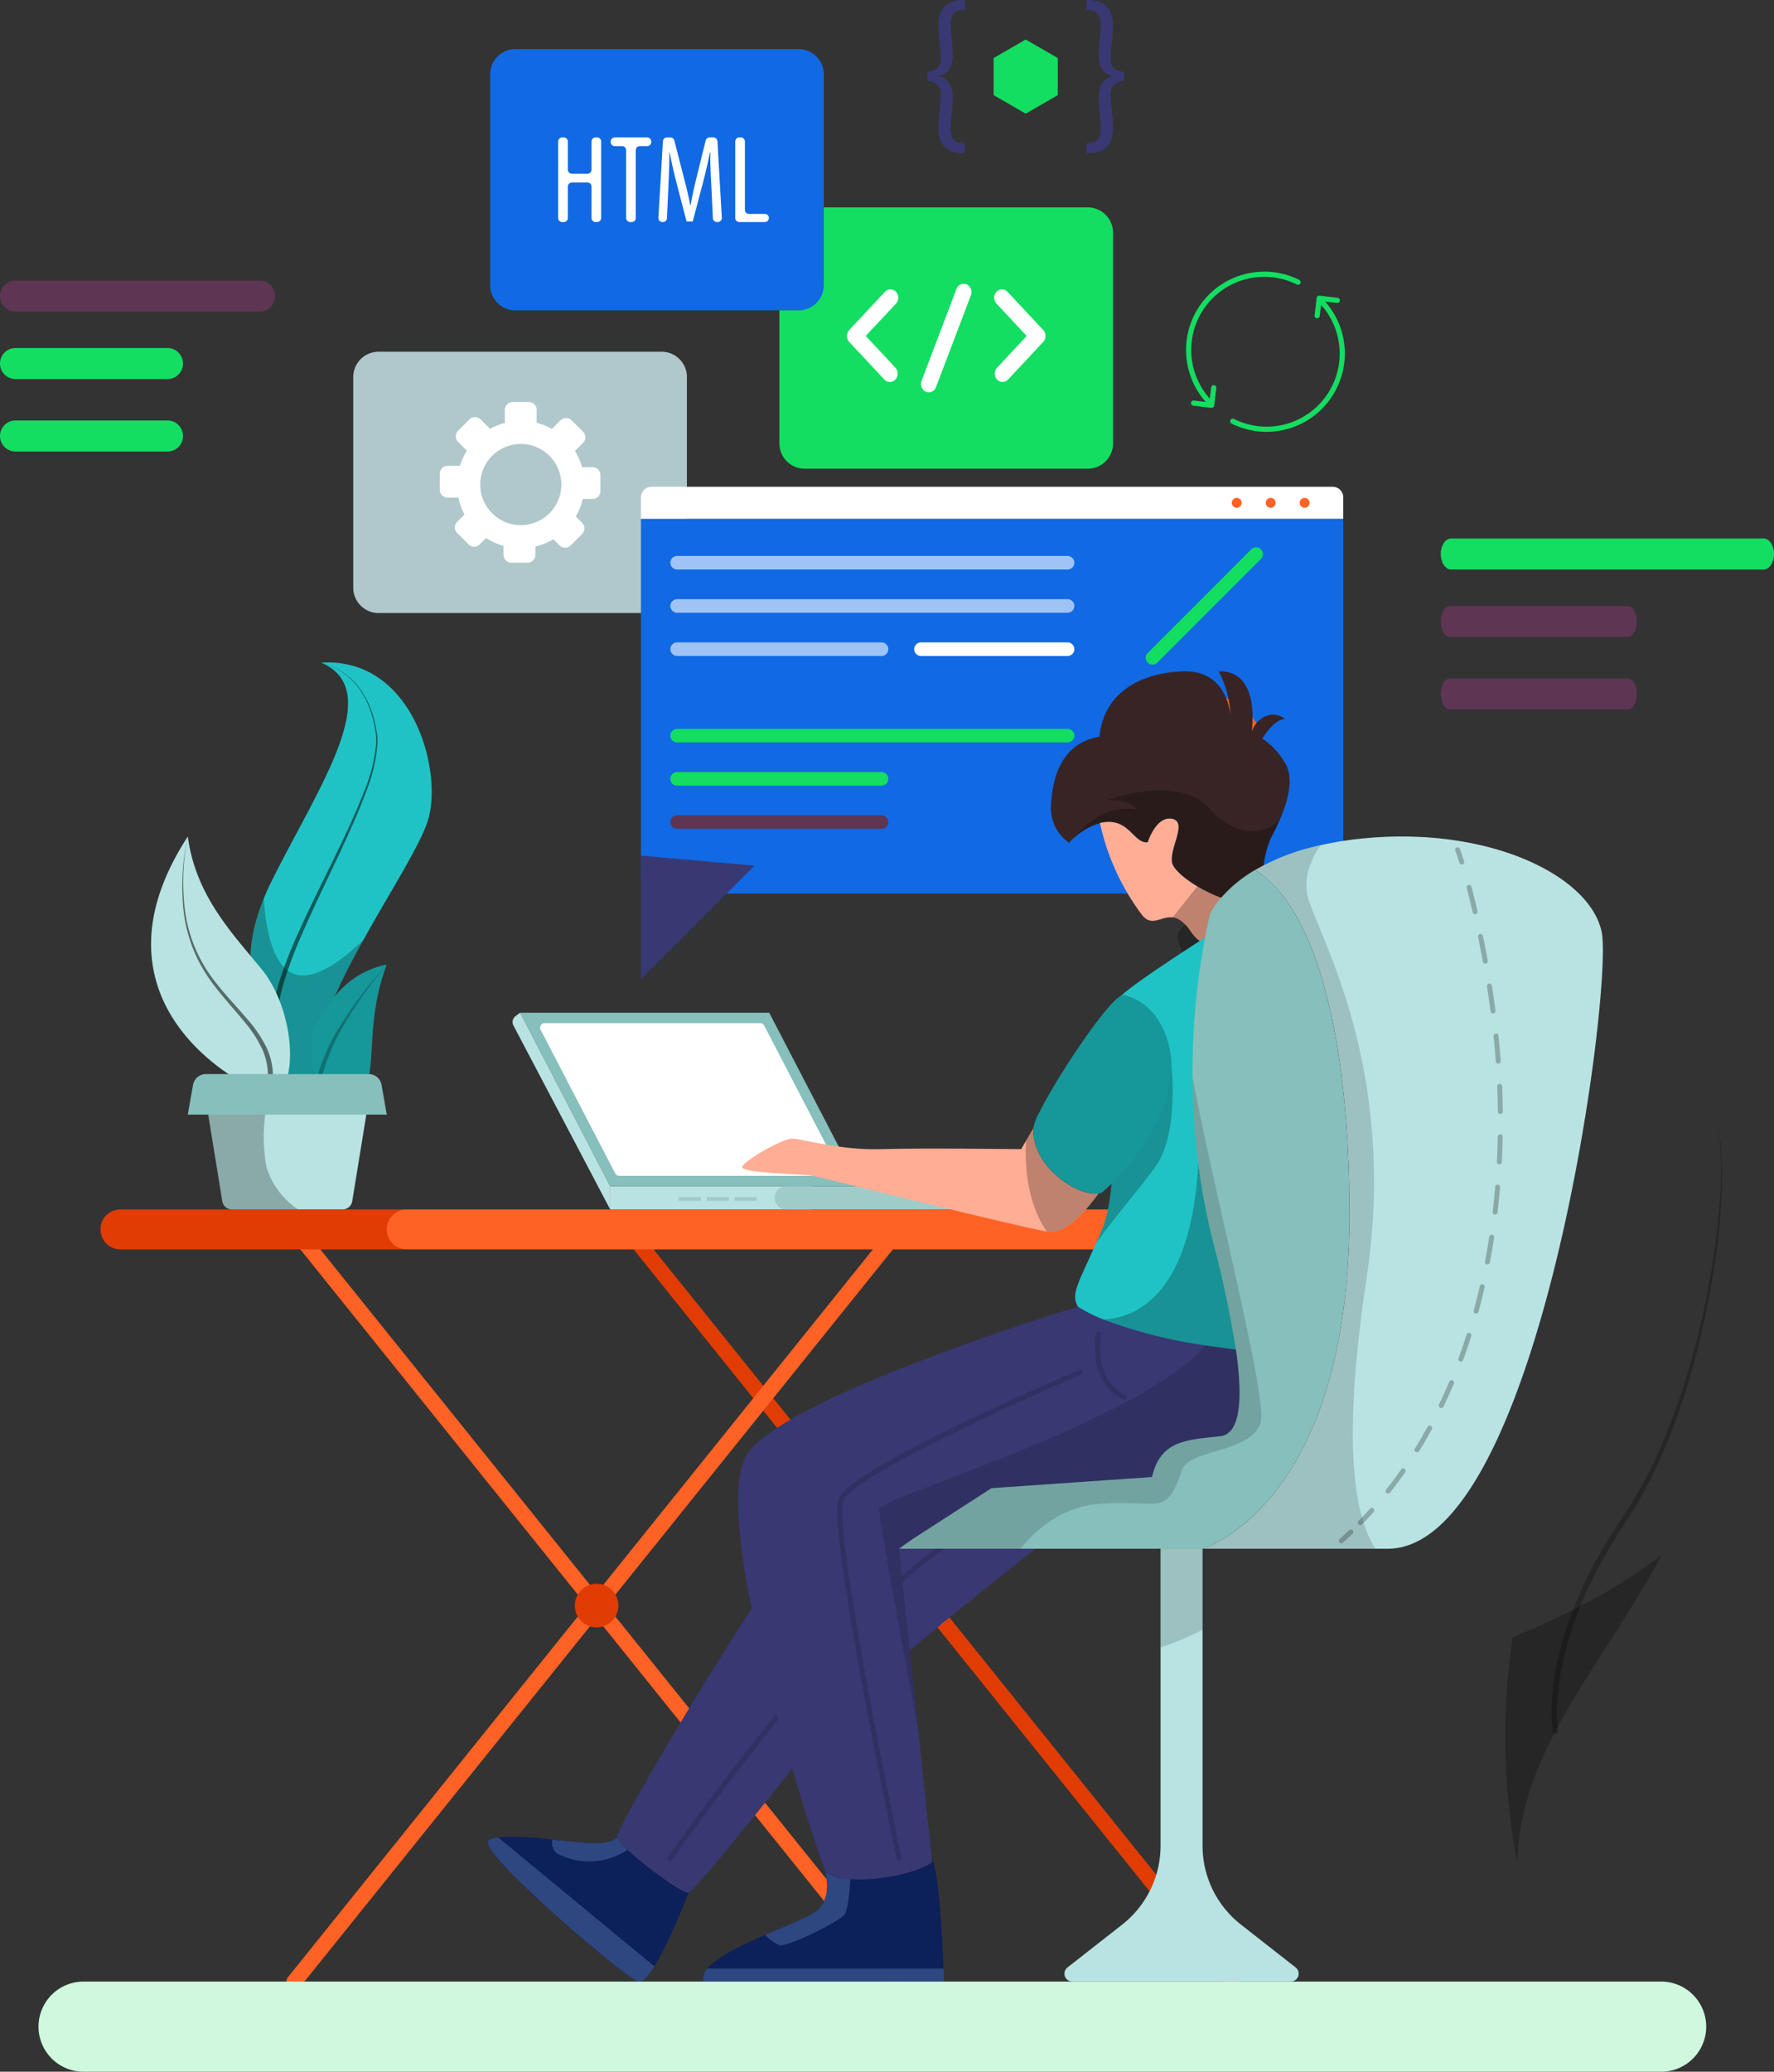 <svg xmlns="http://www.w3.org/2000/svg" xmlns:xlink="http://www.w3.org/1999/xlink" width="292.414" height="341.26" viewBox="0 0 292.414 341.26">
  <rect x="0" y="0" width="292.414" height="341.26" fill="#333333" stroke="none"/>
  <defs>
    <clipPath id="clip-path">
      <rect id="Rectángulo_405812" data-name="Rectángulo 405812" width="48.656" height="53.782" fill="none"/>
    </clipPath>
    <clipPath id="clip-path-2">
      <rect id="Rectángulo_405813" data-name="Rectángulo 405813" width="14.605" height="10.484" fill="none"/>
    </clipPath>
    <clipPath id="clip-path-3">
      <rect id="Rectángulo_405814" data-name="Rectángulo 405814" width="5.257" height="11.232" fill="none"/>
    </clipPath>
    <clipPath id="clip-path-4">
      <rect id="Rectángulo_405815" data-name="Rectángulo 405815" width="40.539" height="80.94" fill="none"/>
    </clipPath>
    <clipPath id="clip-path-5">
      <rect id="Rectángulo_405816" data-name="Rectángulo 405816" width="65.706" height="63.549" fill="none"/>
    </clipPath>
    <clipPath id="clip-path-6">
      <rect id="Rectángulo_405817" data-name="Rectángulo 405817" width="12.657" height="31.942" fill="none"/>
    </clipPath>
    <clipPath id="clip-path-7">
      <rect id="Rectángulo_405818" data-name="Rectángulo 405818" width="21.857" height="30.7" fill="none"/>
    </clipPath>
    <clipPath id="clip-path-8">
      <rect id="Rectángulo_405819" data-name="Rectángulo 405819" width="7.995" height="6.37" fill="none"/>
    </clipPath>
    <clipPath id="clip-path-9">
      <rect id="Rectángulo_405820" data-name="Rectángulo 405820" width="12.004" height="17.142" fill="none"/>
    </clipPath>
    <clipPath id="clip-path-10">
      <rect id="Rectángulo_405821" data-name="Rectángulo 405821" width="33.671" height="17.691" fill="none"/>
    </clipPath>
    <clipPath id="clip-path-11">
      <rect id="Rectángulo_405822" data-name="Rectángulo 405822" width="27.077" height="114.693" fill="none"/>
    </clipPath>
    <clipPath id="clip-path-12">
      <rect id="Rectángulo_405823" data-name="Rectángulo 405823" width="6.917" height="16.266" fill="none"/>
    </clipPath>
    <clipPath id="clip-path-13">
      <rect id="Rectángulo_405824" data-name="Rectángulo 405824" width="59.719" height="77.623" fill="none"/>
    </clipPath>
    <clipPath id="clip-path-14">
      <rect id="Rectángulo_405825" data-name="Rectángulo 405825" width="28.5" height="115.891" fill="none"/>
    </clipPath>
    <clipPath id="clip-path-15">
      <rect id="Rectángulo_405826" data-name="Rectángulo 405826" width="20.564" height="11.404" fill="none"/>
    </clipPath>
    <clipPath id="clip-path-16">
      <rect id="Rectángulo_405827" data-name="Rectángulo 405827" width="17.297" height="61.473" fill="none"/>
    </clipPath>
    <clipPath id="clip-path-17">
      <rect id="Rectángulo_405828" data-name="Rectángulo 405828" width="14.942" height="40.75" fill="none"/>
    </clipPath>
    <clipPath id="clip-path-18">
      <rect id="Rectángulo_405829" data-name="Rectángulo 405829" width="12.026" height="21.194" fill="none"/>
    </clipPath>
    <clipPath id="clip-path-19">
      <rect id="Rectángulo_405830" data-name="Rectángulo 405830" width="18.603" height="28.945" fill="none"/>
    </clipPath>
    <clipPath id="clip-path-20">
      <rect id="Rectángulo_405831" data-name="Rectángulo 405831" width="14.802" height="15.615" fill="none"/>
    </clipPath>
    <clipPath id="clip-path-21">
      <rect id="Rectángulo_405832" data-name="Rectángulo 405832" width="28.103" height="102.006" fill="none"/>
    </clipPath>
    <clipPath id="clip-path-22">
      <rect id="Rectángulo_405833" data-name="Rectángulo 405833" width="25.865" height="50.819" fill="none"/>
    </clipPath>
  </defs>
  <g id="Grupo_1102807" data-name="Grupo 1102807" transform="translate(-32.91 -36.652)">
    <g id="Grupo_1102808" data-name="Grupo 1102808" transform="translate(0.231 36.652)">
      <g id="Grupo_1102805" data-name="Grupo 1102805">
        <g id="Grupo_1102809" data-name="Grupo 1102809">
          <path id="Trazado_881598" data-name="Trazado 881598" d="M230.15,361.944a1.282,1.282,0,0,1-1-.479L129.464,237.523a1.284,1.284,0,0,1,2-1.61L231.15,359.855a1.284,1.284,0,0,1-1,2.089" transform="translate(5.656 -34.211)" fill="#e03c03"/>
          <path id="Trazado_881599" data-name="Trazado 881599" d="M77.936,361.944a1.284,1.284,0,0,1-1-2.089L176.62,235.913a1.284,1.284,0,0,1,2,1.61L78.938,361.465a1.285,1.285,0,0,1-1,.479" transform="translate(3.241 -34.211)" fill="#ff6224"/>
          <path id="Trazado_881600" data-name="Trazado 881600" d="M177.622,361.944a1.285,1.285,0,0,1-1-.479L76.936,237.523a1.284,1.284,0,0,1,2-1.61l99.684,123.942a1.284,1.284,0,0,1-1,2.089" transform="translate(3.241 -34.211)" fill="#ff6224"/>
          <path id="Trazado_881601" data-name="Trazado 881601" d="M96.948,240.1H50.637a3.29,3.29,0,1,1,0-6.58H96.948a3.29,3.29,0,1,1,0,6.58" transform="translate(1.893 -34.299)" fill="#e03c03"/>
          <path id="Trazado_881602" data-name="Trazado 881602" d="M228.124,240.1H95.758a3.29,3.29,0,0,1,0-6.58H228.124Z" transform="translate(3.968 -34.299)" fill="#ff6224"/>
          <path id="Trazado_881603" data-name="Trazado 881603" d="M129.284,296.066a3.594,3.594,0,1,1-3.594-3.594,3.594,3.594,0,0,1,3.594,3.594" transform="translate(5.33 -31.589)" fill="#e03c03"/>
          <path id="Trazado_881604" data-name="Trazado 881604" d="M181.813,296.066a3.594,3.594,0,1,1-3.594-3.594,3.594,3.594,0,0,1,3.594,3.594" transform="translate(7.745 -31.589)" fill="#ffc947"/>
          <path id="Trazado_881605" data-name="Trazado 881605" d="M138.01,141.49H91.353a4.171,4.171,0,0,1-4.171-4.171v-34.7a4.171,4.171,0,0,1,4.171-4.171H138.01a4.171,4.171,0,0,1,4.171,4.171v34.7a4.171,4.171,0,0,1-4.171,4.171" transform="translate(3.725 -40.509)" fill="#b0c8cb"/>
          <path id="Trazado_881606" data-name="Trazado 881606" d="M125.99,117.09h-1.727a10.313,10.313,0,0,0-1.165-2.656l1.333-1.333a1.3,1.3,0,0,0,0-1.84l-1.875-1.874a1.3,1.3,0,0,0-1.84,0L119.3,110.8a10.223,10.223,0,0,0-2.506-1.01V107.67a1.3,1.3,0,0,0-1.3-1.3H112.84a1.3,1.3,0,0,0-1.3,1.3v2.147a10.442,10.442,0,0,0-2.434.966l-1.554-1.554a1.3,1.3,0,0,0-1.84,0l-1.874,1.875a1.3,1.3,0,0,0,0,1.839l1.439,1.44a10.433,10.433,0,0,0-1.132,2.483h-2.025a1.3,1.3,0,0,0-1.3,1.3v2.652a1.3,1.3,0,0,0,1.3,1.3h1.774a10.265,10.265,0,0,0,1,2.778l-1.211,1.211a1.3,1.3,0,0,0,0,1.839l1.875,1.875a1.3,1.3,0,0,0,1.839,0l1.053-1.053a10.323,10.323,0,0,0,2.87,1.3v1.472a1.3,1.3,0,0,0,1.3,1.3h2.652a1.3,1.3,0,0,0,1.3-1.3v-1.373a10.44,10.44,0,0,0,2.976-1.2l1.014,1.014a1.3,1.3,0,0,0,1.839,0l1.875-1.875a1.3,1.3,0,0,0,0-1.84l-1.041-1.04a10.382,10.382,0,0,0,1.143-2.884h1.615a1.3,1.3,0,0,0,1.3-1.3v-2.652a1.3,1.3,0,0,0-1.3-1.3m-10.518,9.432a6.687,6.687,0,1,1,5.251-5.251,6.692,6.692,0,0,1-5.251,5.251" transform="translate(4.352 -40.145)" fill="#fff"/>
          <path id="Trazado_881607" data-name="Trazado 881607" d="M205.165,118.759H158.508a4.171,4.171,0,0,1-4.171-4.171v-34.7a4.171,4.171,0,0,1,4.171-4.171h46.657a4.171,4.171,0,0,1,4.171,4.171v34.7a4.171,4.171,0,0,1-4.171,4.171" transform="translate(6.812 -41.554)" fill="#13de61"/>
          <path id="Trazado_881608" data-name="Trazado 881608" d="M172.061,103.879a1.238,1.238,0,0,1-.908-.4l-5.8-6.2a1.442,1.442,0,0,1,0-1.943l5.894-6.308a1.225,1.225,0,0,1,1.816,0,1.442,1.442,0,0,1,0,1.943L168.08,96.3l4.889,5.232a1.442,1.442,0,0,1,0,1.943,1.238,1.238,0,0,1-.908.4" transform="translate(7.302 -40.961)" fill="#fff"/>
          <path id="Trazado_881609" data-name="Trazado 881609" d="M189.566,103.879a1.238,1.238,0,0,1-.908-.4,1.442,1.442,0,0,1,0-1.943l4.89-5.232-4.988-5.337a1.444,1.444,0,0,1,0-1.943,1.227,1.227,0,0,1,1.817,0l5.9,6.308a1.442,1.442,0,0,1,0,1.943l-5.8,6.2a1.238,1.238,0,0,1-.908.4" transform="translate(8.368 -40.961)" fill="#fff"/>
          <path id="Trazado_881610" data-name="Trazado 881610" d="M177.932,105.624a1.2,1.2,0,0,1-.483-.1,1.409,1.409,0,0,1-.706-1.79L182.5,88.6a1.256,1.256,0,0,1,1.674-.755,1.41,1.41,0,0,1,.706,1.791l-5.755,15.128a1.287,1.287,0,0,1-1.19.857" transform="translate(7.838 -41.001)" fill="#fff"/>
          <path id="Trazado_881611" data-name="Trazado 881611" d="M248.286,125.006H132.52v-3.553a1.736,1.736,0,0,1,1.735-1.736H246.549a1.736,1.736,0,0,1,1.736,1.736Z" transform="translate(5.809 -39.531)" fill="#fff"/>
          <path id="Trazado_881612" data-name="Trazado 881612" d="M245.053,186.492h-109.3a3.233,3.233,0,0,1-3.233-3.232V124.773H248.286V183.26a3.232,3.232,0,0,1-3.232,3.232" transform="translate(5.809 -39.299)" fill="#1169e3"/>
          <path id="Trazado_881613" data-name="Trazado 881613" d="M237.957,122.281a.814.814,0,1,1-.814-.814.813.813,0,0,1,.814.814" transform="translate(10.582 -39.451)" fill="#ff6224"/>
          <path id="Trazado_881614" data-name="Trazado 881614" d="M232.608,122.281a.814.814,0,1,1-.814-.814.813.813,0,0,1,.814.814" transform="translate(10.336 -39.451)" fill="#ff6224"/>
          <path id="Trazado_881615" data-name="Trazado 881615" d="M227.26,122.281a.814.814,0,1,1-.814-.814.813.813,0,0,1,.814.814" transform="translate(10.09 -39.451)" fill="#ff6224"/>
          <path id="Trazado_881616" data-name="Trazado 881616" d="M202.591,132.846H138.306a1.119,1.119,0,1,1,0-2.237h64.285a1.119,1.119,0,1,1,0,2.237" transform="translate(6.024 -39.031)" fill="#9fc3f4"/>
          <path id="Trazado_881617" data-name="Trazado 881617" d="M202.591,139.653H138.306a1.119,1.119,0,1,1,0-2.237h64.285a1.119,1.119,0,1,1,0,2.237" transform="translate(6.024 -38.718)" fill="#9fc3f4"/>
          <path id="Trazado_881618" data-name="Trazado 881618" d="M171.924,146.46H138.307a1.119,1.119,0,1,1,0-2.237h33.617a1.119,1.119,0,1,1,0,2.237" transform="translate(6.024 -38.405)" fill="#9fc3f4"/>
          <path id="Trazado_881619" data-name="Trazado 881619" d="M202.591,160.074H138.306a1.119,1.119,0,1,1,0-2.237h64.285a1.119,1.119,0,1,1,0,2.237" transform="translate(6.024 -37.779)" fill="#13de61"/>
          <path id="Trazado_881620" data-name="Trazado 881620" d="M171.924,166.881H138.307a1.119,1.119,0,1,1,0-2.237h33.617a1.119,1.119,0,1,1,0,2.237" transform="translate(6.024 -37.466)" fill="#13de61"/>
          <path id="Trazado_881621" data-name="Trazado 881621" d="M171.924,173.688H138.307a1.119,1.119,0,1,1,0-2.237h33.617a1.119,1.119,0,1,1,0,2.237" transform="translate(6.024 -37.153)" fill="#5e3552"/>
          <path id="Trazado_881622" data-name="Trazado 881622" d="M200.827,146.46H176.669a1.119,1.119,0,0,1,0-2.237h24.158a1.119,1.119,0,1,1,0,2.237" transform="translate(7.788 -38.405)" fill="#fff"/>
          <path id="Trazado_881623" data-name="Trazado 881623" d="M231.059,131.16l-17.082,17.082a1.119,1.119,0,0,1-1.583-1.583l17.082-17.082a1.119,1.119,0,1,1,1.583,1.583" transform="translate(9.466 -39.093)" fill="#13de61"/>
          <path id="Trazado_881624" data-name="Trazado 881624" d="M231.817,162.413a10.073,10.073,0,1,1-10.073-10.073,10.073,10.073,0,0,1,10.073,10.073" transform="translate(9.448 -38.031)" fill="#ff6224"/>
          <path id="Trazado_881625" data-name="Trazado 881625" d="M220.543,168.932a5.7,5.7,0,1,1-5.7-5.7,5.7,5.7,0,0,1,5.7,5.7" transform="translate(9.332 -37.531)" fill="#20c3c5"/>
          <path id="Trazado_881626" data-name="Trazado 881626" d="M132.52,177.808v20.366l18.718-18.718" transform="translate(5.809 -36.861)" fill="#383873"/>
          <path id="Trazado_881627" data-name="Trazado 881627" d="M113.472,202.542H154.54l14.851,28.582H128.323Z" transform="translate(4.933 -35.723)" fill="#86bfbc"/>
          <path id="Trazado_881628" data-name="Trazado 881628" d="M129.009,228.935l-12.3-23.666a.745.745,0,0,1,.661-1.089H152.9a.747.747,0,0,1,.662.4l12.3,23.666a.745.745,0,0,1-.661,1.089H129.67a.746.746,0,0,1-.661-.4" transform="translate(5.079 -35.648)" fill="#fff"/>
          <rect id="Rectángulo_405808" data-name="Rectángulo 405808" width="33.261" height="3.816" transform="translate(133.256 195.401)" fill="#b8e3e2"/>
          <path id="Trazado_881629" data-name="Trazado 881629" d="M188.316,229.868H155.494a1.908,1.908,0,0,0,0,3.816h32.822a1.908,1.908,0,0,0,0-3.816" transform="translate(6.778 -34.467)" fill="#9fccc9"/>
          <path id="Trazado_881630" data-name="Trazado 881630" d="M128.377,231.124l-14.851-28.582-.744.559a1.223,1.223,0,0,0-.349,1.548l15.944,30.291Z" transform="translate(4.879 -35.723)" fill="#b8e3e2"/>
          <rect id="Rectángulo_405809" data-name="Rectángulo 405809" width="3.662" height="0.635" transform="translate(144.546 197.182)" fill="#9fccc9"/>
          <rect id="Rectángulo_405810" data-name="Rectángulo 405810" width="3.662" height="0.635" transform="translate(149.15 197.182)" fill="#9fccc9"/>
          <rect id="Rectángulo_405811" data-name="Rectángulo 405811" width="3.662" height="0.635" transform="translate(153.752 197.182)" fill="#9fccc9"/>
          <path id="Trazado_881631" data-name="Trazado 881631" d="M202.491,283.869s-34.064,26.522-39.467,33.26c-2.038,2.551-5.59,7.02-9.272,11.6-6.044,7.526-12.457,15.367-13.218,15.556-1.215.309-11.438-7.474-11.746-9.152-.188-1.044,9.118-17.019,17.174-29.861,4.906-7.808,9.341-14.468,10.9-15.906,4.118-3.819,29.459-17.243,29.459-17.243Z" transform="translate(5.637 -32.524)" fill="#383873"/>
          <g id="Grupo_1102731" data-name="Grupo 1102731" transform="translate(142.695 252.748)" opacity="0.15" style="mix-blend-mode: overlay;isolation: isolate">
            <g id="Grupo_1102730" data-name="Grupo 1102730">
              <g id="Grupo_1102729" data-name="Grupo 1102729" clip-path="url(#clip-path)">
                <path id="Trazado_881632" data-name="Trazado 881632" d="M137.1,338.029s31.824-45.3,47.8-52.926" transform="translate(-136.675 -284.675)" fill="none" stroke="#000" stroke-linecap="round" stroke-miterlimit="10" stroke-width="0.818"/>
              </g>
            </g>
          </g>
          <path id="Trazado_881633" data-name="Trazado 881633" d="M234.853,173.23c-.36.822-.771,1.678-1.233,2.551-2.49,4.76-.651,9.529-3.493,10.744a3.21,3.21,0,0,1-.573.18c-3.665.813-12.106-4.067-12.474-6.507s2.6-6.617,0-7.122-4.006,3.869-4.006,3.869c-2.14.223-2.9-3.364-6.412-3.364a5.881,5.881,0,0,0-1.456.188,11.845,11.845,0,0,0-5.1,3.245,6.961,6.961,0,0,1-2.979-5.873c.248-6.172,2.525-10.676,8.013-11.592.608-6.866,6.258-10.531,13.809-10.762,6.617-.205,7.611,5.744,7.764,7.226a16.626,16.626,0,0,0-1.943-7.226c3.314-.145,6.233,2.217,5.47,9.923.763-2.295,3.433-3.741,5.488-2.064-1.9,0-3.733,3.2-3.733,3.2a12.925,12.925,0,0,1,3.758,4.075c1.268,2.183.788,5.411-.9,9.306" transform="translate(8.779 -38.195)" fill="#382424"/>
          <path id="Trazado_881634" data-name="Trazado 881634" d="M229.771,185.459l-.086,1.13-.291,4.007s-6.1,5.213-9.554,0a.753.753,0,0,0-.077-.1c-1.07-1.593-2.038-2.149-2.919-2.252-1.909-.231-3.451,1.635-5.043-.385A38.828,38.828,0,0,1,204.85,172.7a5.882,5.882,0,0,1,1.456-.188c3.509,0,4.272,3.587,6.412,3.364,0,0,1.4-4.374,4.006-3.869s-.368,4.683,0,7.122c.163,1.088,1.935,2.663,4.178,4,2.612,1.566,5.865,2.807,7.928,2.568.128-.017.248-.035.368-.06a3.21,3.21,0,0,0,.573-.18" transform="translate(9.135 -37.129)" fill="#ffad94"/>
          <g id="Grupo_1102734" data-name="Grupo 1102734" transform="translate(226.826 147.486)" opacity="0.25" style="mix-blend-mode: overlay;isolation: isolate">
            <g id="Grupo_1102733" data-name="Grupo 1102733">
              <g id="Grupo_1102732" data-name="Grupo 1102732" clip-path="url(#clip-path-2)">
                <path id="Trazado_881635" data-name="Trazado 881635" d="M230.157,192.359c-2.748,1.874-7.782,2.183-7.782,2.183l-4.118-.608s-1.721-2.5-.916-3.9a4.866,4.866,0,0,1,1.088-1.1,29.562,29.562,0,0,1,4.726-3.03,15.139,15.139,0,0,1,5.274-1.849c3.458-.2,4.477,6.412,1.729,8.3" transform="translate(-217.127 -184.059)"/>
              </g>
            </g>
          </g>
          <path id="Trazado_881636" data-name="Trazado 881636" d="M230.088,258.873c-6.129,1.182-19.1-2.432-25.306-5.223-1.833-.821-3.082-1.575-3.382-2.106-1.19-2.1.008-3.707,2.962-10.368.334-.753.684-1.567,1.062-2.449,2-4.717,2.011-14.777,2-23.449-.026-7.422-.06-13.826,1.121-14.965,2.559-2.465,15.333-10.538,15.333-10.538l2.543,13.253s1.438,6.729,2.954,15.512c2.791,16.173,5.855,39.339.71,40.332" transform="translate(8.955 -36.31)" fill="#20c3c5"/>
          <path id="Trazado_881637" data-name="Trazado 881637" d="M236.8,262.056c0,.608-6.1,14.844-11.223,16.882s-35.974-.2-35.974-.2l-15.256,9.973,3.193,30.05,2.226,20.94.068.676c-4.665,3.048-16.42,3.87-17.686,1.242a.025.025,0,0,1-.009-.017c-1.224-2.645-19.938-59-12.61-68.762s54.312-24.006,54.312-24.006a25.933,25.933,0,0,0,4.194,2.107,80.076,80.076,0,0,0,16.908,4.272c1.943.3,3.647.522,4.949.677,1.643.2,2.637.274,2.637.274s4.272,5.282,4.272,5.9" transform="translate(6.513 -33.595)" fill="#383873"/>
          <path id="Trazado_881638" data-name="Trazado 881638" d="M182.026,356.01H142.354a2.329,2.329,0,0,1,.667-2.132c1.61-1.935,5.642-3.879,9.529-5.556,3.69-1.592,7.234-2.962,8.424-3.9,2.8-2.217,1.506-6.532,1.429-6.8.429.882,2.047,1.379,4.187,1.524,4.2.3,10.411-.745,13.5-2.766l-.068-.676c1.181,2.259,1.737,13.432,1.926,18.175.051,1.31.077,2.132.077,2.132" transform="translate(6.258 -29.601)" fill="#0c2059"/>
          <path id="Trazado_881639" data-name="Trazado 881639" d="M166.139,339.06c-.12,1.892-.393,4.957-.941,5.779-.814,1.224-9.563,5.5-10.779,5.086a7.244,7.244,0,0,1-2.32-1.687c3.69-1.592,7.234-2.962,8.424-3.9,2.8-2.217,1.506-6.532,1.43-6.8.428.882,2.046,1.379,4.186,1.524" transform="translate(6.709 -29.517)" fill="#2e4780"/>
          <path id="Trazado_881640" data-name="Trazado 881640" d="M182.026,355.211H142.354a2.329,2.329,0,0,1,.667-2.132h38.927c.051,1.31.077,2.132.077,2.132" transform="translate(6.258 -28.802)" fill="#2e4780"/>
          <path id="Trazado_881641" data-name="Trazado 881641" d="M141.473,341.518s-3.013,7.945-5.624,12.148c-1.037,1.678-2.021,2.766-2.714,2.5-2.44-.916-26.959-21.763-24.613-23.286a3.9,3.9,0,0,1,1.575-.462,47.159,47.159,0,0,1,8.938.359c2.807.292,5.419.609,6.78.609,3.459,0,3.912-1.019,3.912-1.019a6.267,6.267,0,0,0,1.7,2.089c3.03,2.876,9.126,7.294,10.051,7.063" transform="translate(4.699 -29.757)" fill="#0c2059"/>
          <path id="Trazado_881642" data-name="Trazado 881642" d="M130.955,334.453a11.353,11.353,0,0,1-11.686.583,2.355,2.355,0,0,1-.7-2.26c2.807.291,5.419.608,6.78.608,3.459,0,3.913-1.019,3.913-1.019a6.245,6.245,0,0,0,1.694,2.089" transform="translate(5.166 -29.755)" fill="#2e4780"/>
          <path id="Trazado_881643" data-name="Trazado 881643" d="M135.849,353.661c-1.036,1.678-2.021,2.766-2.714,2.5-2.439-.916-26.958-21.763-24.613-23.287a3.937,3.937,0,0,1,1.575-.462Z" transform="translate(4.699 -29.752)" fill="#2e4780"/>
          <path id="Trazado_881644" data-name="Trazado 881644" d="M207.212,231.485c-1.917,2.671-5.35,6.747-8.175,6.335-.1-.018-.214-.034-.351-.061-5.393-.95-37.112-8.9-38.61-9.2-1.524-.3-12.2-.4-11.593-1.524s6.712-4.674,8.339-4.589,8.039,1.943,14.443,1.737,23.192,0,23.192,0l.813-1.4,1.2-2.072c-.334,6.215,7.158,11.284,10.744,10.779" transform="translate(6.542 -34.888)" fill="#ffad94"/>
          <g id="Grupo_1102737" data-name="Grupo 1102737" transform="translate(213.157 219.334)" opacity="0.15" style="mix-blend-mode: overlay;isolation: isolate">
            <g id="Grupo_1102736" data-name="Grupo 1102736">
              <g id="Grupo_1102735" data-name="Grupo 1102735" clip-path="url(#clip-path-3)">
                <path id="Trazado_881645" data-name="Trazado 881645" d="M204.636,253.158s-1.461,7.781,4.233,10.375" transform="translate(-204.04 -252.73)" fill="none" stroke="#000" stroke-linecap="round" stroke-miterlimit="10" stroke-width="0.818"/>
              </g>
            </g>
          </g>
          <g id="Grupo_1102740" data-name="Grupo 1102740" transform="translate(170.653 225.59)" opacity="0.15" style="mix-blend-mode: overlay;isolation: isolate">
            <g id="Grupo_1102739" data-name="Grupo 1102739">
              <g id="Grupo_1102738" data-name="Grupo 1102738" clip-path="url(#clip-path-4)">
                <path id="Trazado_881646" data-name="Trazado 881646" d="M203.515,259.139s-37.679,16.071-39.488,21.055,9.585,59.029,9.585,59.029" transform="translate(-163.404 -258.711)" fill="none" stroke="#000" stroke-linecap="round" stroke-miterlimit="10" stroke-width="0.818"/>
              </g>
            </g>
          </g>
          <g id="Grupo_1102743" data-name="Grupo 1102743" transform="translate(177.609 221.612)" opacity="0.15" style="mix-blend-mode: overlay;isolation: isolate">
            <g id="Grupo_1102742" data-name="Grupo 1102742">
              <g id="Grupo_1102741" data-name="Grupo 1102741" clip-path="url(#clip-path-5)">
                <path id="Trazado_881647" data-name="Trazado 881647" d="M235.779,261.776c0,.608-6.1,14.844-11.223,16.882s-35.974-.2-35.974-.2l-15.256,9.973,3.193,30.05s-6.446-34.322-6.446-36.565c0-1.917,42.617-14.168,53.849-26.984,4.4.693,7.585.951,7.585.951s4.272,5.282,4.272,5.9" transform="translate(-170.073 -254.927)"/>
              </g>
            </g>
          </g>
          <g id="Grupo_1102746" data-name="Grupo 1102746" transform="translate(213.316 172.925)" opacity="0.25" style="mix-blend-mode: overlay;isolation: isolate">
            <g id="Grupo_1102745" data-name="Grupo 1102745">
              <g id="Grupo_1102744" data-name="Grupo 1102744" clip-path="url(#clip-path-6)">
                <path id="Trazado_881648" data-name="Trazado 881648" d="M214.116,227.5c-2.645,3.75-6.909,8.51-9.905,12.825.334-.754.685-1.567,1.062-2.449,2-4.717,2.012-14.777,2-23.449l9.134-6.045s1.978,13.064-2.294,19.117" transform="translate(-204.211 -208.38)"/>
              </g>
            </g>
          </g>
          <path id="Trazado_881649" data-name="Trazado 881649" d="M206.771,231.292c-.394.36-.8.719-1.2,1.053a1.973,1.973,0,0,1-.471.1c-3.587.505-11.078-4.564-10.744-10.779a9.077,9.077,0,0,1,.993-2.594c3.066-6.181,12.286-19.938,13.98-19.3,0,0,5.924.915,7.534,9.006,1.506,7.594-3.93,16.806-10.094,22.516" transform="translate(8.652 -35.852)" fill="#169799"/>
          <g id="Grupo_1102749" data-name="Grupo 1102749" transform="translate(214.549 191.588)" opacity="0.25" style="mix-blend-mode: overlay;isolation: isolate">
            <g id="Grupo_1102748" data-name="Grupo 1102748">
              <g id="Grupo_1102747" data-name="Grupo 1102747" clip-path="url(#clip-path-7)">
                <path id="Trazado_881650" data-name="Trazado 881650" d="M227.247,256.923c-1.3-.154-3.005-.377-4.949-.677a80.076,80.076,0,0,1-16.908-4.272c4.606-.162,14.46-3.193,15.65-25.752a110.855,110.855,0,0,0,2.483,13.074,178.389,178.389,0,0,1,3.724,17.627" transform="translate(-205.39 -226.223)"/>
              </g>
            </g>
          </g>
          <g id="Grupo_1102752" data-name="Grupo 1102752" transform="translate(225.979 146.001)" opacity="0.25" style="mix-blend-mode: overlay;isolation: isolate">
            <g id="Grupo_1102751" data-name="Grupo 1102751">
              <g id="Grupo_1102750" data-name="Grupo 1102750" clip-path="url(#clip-path-8)">
                <path id="Trazado_881651" data-name="Trazado 881651" d="M224.314,184.514a15.688,15.688,0,0,0-1.122,1.464,29.417,29.417,0,0,0-4.726,3.03,3.421,3.421,0,0,0-2.15-1.258l4.058-5.112a21.954,21.954,0,0,0,3.939,1.875" transform="translate(-216.317 -182.639)"/>
              </g>
            </g>
          </g>
          <g id="Grupo_1102755" data-name="Grupo 1102755" transform="translate(201.75 185.819)" opacity="0.25" style="mix-blend-mode: overlay;isolation: isolate">
            <g id="Grupo_1102754" data-name="Grupo 1102754">
              <g id="Grupo_1102753" data-name="Grupo 1102753" clip-path="url(#clip-path-9)">
                <path id="Trazado_881652" data-name="Trazado 881652" d="M205.157,231.485c-1.917,2.671-5.35,6.747-8.175,6.335-.1-.018-.214-.034-.351-.061-3.493-5.051-3.621-11.668-3.416-14.982l1.2-2.072c-.334,6.215,7.158,11.284,10.744,10.779" transform="translate(-193.153 -220.707)"/>
              </g>
            </g>
          </g>
          <g id="Grupo_1102758" data-name="Grupo 1102758" transform="translate(209.961 130.194)" opacity="0.25" style="mix-blend-mode: overlay;isolation: isolate">
            <g id="Grupo_1102757" data-name="Grupo 1102757">
              <g id="Grupo_1102756" data-name="Grupo 1102756" clip-path="url(#clip-path-10)">
                <path id="Trazado_881653" data-name="Trazado 881653" d="M234.674,172.368c-.36.822-.771,1.678-1.233,2.551a17.257,17.257,0,0,0-1.6,6.592,12.409,12.409,0,0,0-1.25-.856,22.173,22.173,0,0,0-5.573,4.554l-.009.008c-3.732-1.336-7.85-4.194-8.107-5.882-.368-2.439,2.6-6.617,0-7.122s-4.006,3.869-4.006,3.869c-2.14.223-2.9-3.364-6.412-3.364a5.88,5.88,0,0,0-1.456.188A10.387,10.387,0,0,0,201,175.124s3.956-5.555,10.162-4.434c0,0-.907-1.73-5.084-1.524,8.75-2.851,14.339-1.729,17.037,1.421,2.2,2.576,7.362,5.761,11.557,1.78" transform="translate(-201.003 -167.527)"/>
              </g>
            </g>
          </g>
          <path id="Trazado_881654" data-name="Trazado 881654" d="M251.544,292.111H221.023s24.211-7.123,24.211-55.133c0-.616,0-1.224-.008-1.833-.249-32.086-7.106-49.782-15.556-54.825a36.717,36.717,0,0,1,10.812-4.1,56.735,56.735,0,0,1,6.738-1.088c20.9-2.132,37.591,6.061,39.578,15.333s-10.239,101.646-35.255,101.646" transform="translate(9.878 -36.999)" fill="#b8e3e2"/>
          <path id="Trazado_881655" data-name="Trazado 881655" d="M247.434,236.734c0,48.01-24.211,55.133-24.211,55.133h-50.04l2.08-1.481,13.176-8.492,26.444-1.833c1.421-5.9,5.292-6.095,11.19-6.712,3.433-.35,3.767-6.146,2.723-13.809A175.261,175.261,0,0,0,225,241.417a110.872,110.872,0,0,1-2.483-13.073,114.336,114.336,0,0,1-.95-14.1,119.174,119.174,0,0,1,2.457-25.016c.119-.609.248-1.19.377-1.747,0-.017.008-.043.008-.06a12.334,12.334,0,0,1,1.875-2.783l.008-.008a22.192,22.192,0,0,1,5.573-4.554,12.418,12.418,0,0,1,1.25.857c7.868,5.992,14.066,23.482,14.306,53.968.008.609.008,1.216.008,1.833" transform="translate(7.679 -36.756)" fill="#86bfbc"/>
          <path id="Trazado_881656" data-name="Trazado 881656" d="M236.578,358.251H200.552a1.3,1.3,0,0,1-.8-2.32l9.015-7.054a16.543,16.543,0,0,0,6.335-13.013v-48.91h6.917v48.91a16.523,16.523,0,0,0,6.344,13.013l9.006,7.054a1.3,1.3,0,0,1-.8,2.32" transform="translate(8.877 -31.842)" fill="#b8e3e2"/>
          <g id="Grupo_1102761" data-name="Grupo 1102761" transform="translate(253.343 139.548)" opacity="0.25" style="mix-blend-mode: overlay;isolation: isolate">
            <g id="Grupo_1102760" data-name="Grupo 1102760">
              <g id="Grupo_1102759" data-name="Grupo 1102759" clip-path="url(#clip-path-11)">
                <path id="Trazado_881657" data-name="Trazado 881657" d="M261.206,176.879s.263.673.693,2.02" transform="translate(-241.617 -176.451)" fill="none" stroke="#000" stroke-linecap="round" stroke-miterlimit="10" stroke-width="0.818"/>
                <path id="Trazado_881658" data-name="Trazado 881658" d="M263.816,182.793a167.813,167.813,0,0,1,4.077,21.471c3.275,25.266-.051,60.727-22.022,83.192" transform="translate(-242.322 -176.179)" fill="none" stroke="#000" stroke-linecap="round" stroke-miterlimit="10" stroke-width="0.818" stroke-dasharray="4.153 4.153"/>
                <path id="Trazado_881659" data-name="Trazado 881659" d="M244.458,284.321q-.77.737-1.571,1.455" transform="translate(-242.459 -171.511)" fill="none" stroke="#000" stroke-linecap="round" stroke-miterlimit="10" stroke-width="0.818"/>
              </g>
            </g>
          </g>
          <g id="Grupo_1102764" data-name="Grupo 1102764" transform="translate(223.984 255.112)" opacity="0.15" style="mix-blend-mode: overlay;isolation: isolate">
            <g id="Grupo_1102763" data-name="Grupo 1102763">
              <g id="Grupo_1102762" data-name="Grupo 1102762" clip-path="url(#clip-path-12)">
                <path id="Trazado_881660" data-name="Trazado 881660" d="M221.327,286.954v13.355a48.645,48.645,0,0,1-6.917,2.911V286.954Z" transform="translate(-214.41 -286.954)"/>
              </g>
            </g>
          </g>
          <g id="Grupo_1102767" data-name="Grupo 1102767" transform="translate(180.862 177.489)" opacity="0.15" style="mix-blend-mode: overlay;isolation: isolate">
            <g id="Grupo_1102766" data-name="Grupo 1102766">
              <g id="Grupo_1102765" data-name="Grupo 1102765" clip-path="url(#clip-path-13)">
                <path id="Trazado_881661" data-name="Trazado 881661" d="M232.785,269.614c-1.626,5.086-11.788,4.175-13.021,7.936-2.617,7.981-4.067,4.47-14.126,5.488-5.753.582-9.93,4.272-12.448,7.328H173.183l2.079-1.481,13.176-8.492,26.445-1.833c1.42-5.9,5.291-6.095,11.189-6.712,3.433-.35,3.767-6.146,2.723-13.809A174.709,174.709,0,0,0,225,239.915a111.091,111.091,0,0,1-2.483-13.073,114.749,114.749,0,0,1-.95-14.1c3.912,20.392,12.422,53.1,11.215,56.871" transform="translate(-173.183 -212.743)"/>
              </g>
            </g>
          </g>
          <g id="Grupo_1102770" data-name="Grupo 1102770" transform="translate(230.901 139.221)" opacity="0.15" style="mix-blend-mode: overlay;isolation: isolate">
            <g id="Grupo_1102769" data-name="Grupo 1102769">
              <g id="Grupo_1102768" data-name="Grupo 1102768" clip-path="url(#clip-path-14)">
                <path id="Trazado_881662" data-name="Trazado 881662" d="M245.234,236.915c0-.616,0-1.224-.008-1.833-.249-32.086-7.106-49.782-15.556-54.825a36.717,36.717,0,0,1,10.812-4.1c-1.4,2.011-2.85,5.033-2.165,8.261,1.224,5.71,15.059,27.678,9.768,62.873-3.819,25.392-2.551,38.6,1.438,44.757h-28.5s24.211-7.123,24.211-55.133" transform="translate(-221.023 -176.157)"/>
              </g>
            </g>
          </g>
          <g id="Grupo_1102773" data-name="Grupo 1102773" transform="translate(59.928 165.52)" opacity="0.25" style="mix-blend-mode: overlay;isolation: isolate">
            <g id="Grupo_1102772" data-name="Grupo 1102772">
              <g id="Grupo_1102771" data-name="Grupo 1102771" clip-path="url(#clip-path-15)">
                <path id="Trazado_881663" data-name="Trazado 881663" d="M78.129,209.605a15.727,15.727,0,0,1-.325,3.1h-9.82a30.652,30.652,0,0,1-10.419-11.4c2.629,2.859,7.115,6.344,11.686,7.406,3.989.925,6.961.53,8.878.9" transform="translate(-57.565 -201.3)"/>
              </g>
            </g>
          </g>
          <path id="Trazado_881664" data-name="Trazado 881664" d="M100.318,173.1c-1.1,3.981-6.121,11.7-10.71,19.973-5.018,9.024-9.5,18.688-7.748,24.827a13.641,13.641,0,0,1,.633,3.484c.018,2.671-2.011,1.841-4.057.325a37.243,37.243,0,0,1-4.2-3.809l.154-11.9s-6.745-6.2-1.207-19.758q.527-1.285,1.207-2.671c7.628-15.41,19.066-31.582,8.236-36.161,14.956-.916,19.99,17.361,17.7,25.691" transform="translate(2.981 -38.26)" fill="#20c3c5"/>
          <g id="Grupo_1102776" data-name="Grupo 1102776" transform="translate(77.628 109.146)" opacity="0.53" style="mix-blend-mode: overlay;isolation: isolate">
            <g id="Grupo_1102775" data-name="Grupo 1102775">
              <g id="Grupo_1102774" data-name="Grupo 1102774" clip-path="url(#clip-path-16)">
                <path id="Trazado_881665" data-name="Trazado 881665" d="M82.461,147.4a11.1,11.1,0,0,1,6.79,4.883,15.479,15.479,0,0,1,1.045,1.875,18.253,18.253,0,0,1,.737,2.018,15.275,15.275,0,0,1,.5,2.089l.186,1.06.067,1.081a26.782,26.782,0,0,1-1.934,8.345c-1,2.682-2.147,5.3-3.337,7.9-2.382,5.192-4.95,10.294-7.215,15.52a71,71,0,0,0-2.994,7.968,26,26,0,0,0-.889,4.115,8.945,8.945,0,0,0,.277,4.041l0,.013a.428.428,0,0,1-.807.283l0-.006a9.731,9.731,0,0,1-.269-4.429,26.667,26.667,0,0,1,.969-4.231,71.8,71.8,0,0,1,3.123-8.013c2.342-5.22,4.973-10.288,7.415-15.442,1.22-2.576,2.4-5.172,3.423-7.829a26.527,26.527,0,0,0,2.021-8.233l-.051-1.055-.172-1.05a15.173,15.173,0,0,0-.466-2.077,17.845,17.845,0,0,0-.706-2.007,15.156,15.156,0,0,0-1.013-1.872,11.046,11.046,0,0,0-6.7-4.941" transform="translate(-74.487 -147.404)"/>
              </g>
            </g>
          </g>
          <path id="Trazado_881666" data-name="Trazado 881666" d="M93.008,194.957c-4.572,12.054,0,21.2-6.866,22.5-3.142.6-4.529-1.73-5.1-4.435a24.469,24.469,0,0,1-.231-6.926,23.349,23.349,0,0,1,3.613-5.872,14.493,14.493,0,0,1,8.586-5.265" transform="translate(3.425 -36.072)" fill="#169799"/>
          <path id="Trazado_881667" data-name="Trazado 881667" d="M78.232,210.824c-.026,2.808-.659,5.188-1.96,6.438a4.311,4.311,0,0,1-.377.334c-3.246,2.629-5.317-2.183-5.317-2.183s-8.629-4.255-12.91-12.893c-3.279-6.636-4.006-15.864,3.707-27.73,1.131,8.45,5.762,14.2,10.351,19.665v.008c.573.685,1.138,1.352,1.7,2.029,3.177,3.809,4.846,9.665,4.8,14.331" transform="translate(2.26 -36.999)" fill="#b8e3e2"/>
          <g id="Grupo_1102779" data-name="Grupo 1102779" transform="translate(62.73 137.792)" opacity="0.53" style="mix-blend-mode: overlay;isolation: isolate">
            <g id="Grupo_1102778" data-name="Grupo 1102778">
              <g id="Grupo_1102777" data-name="Grupo 1102777" clip-path="url(#clip-path-17)">
                <path id="Trazado_881668" data-name="Trazado 881668" d="M61.146,174.791a37.6,37.6,0,0,0-.582,11.058,23.877,23.877,0,0,0,3.39,10.419c1.917,3.157,4.58,5.757,6.994,8.6a21.274,21.274,0,0,1,3.166,4.67,11.114,11.114,0,0,1,1.037,5.613.428.428,0,0,1-.854-.069v-.008a10.308,10.308,0,0,0-.867-5.227,20.667,20.667,0,0,0-2.977-4.57c-2.328-2.849-4.978-5.535-6.867-8.783a24.2,24.2,0,0,1-3.237-10.621,37.7,37.7,0,0,1,.795-11.078" transform="translate(-60.244 -174.791)"/>
              </g>
            </g>
          </g>
          <g id="Grupo_1102782" data-name="Grupo 1102782" transform="translate(84.409 158.885)" opacity="0.25" style="mix-blend-mode: overlay;isolation: isolate">
            <g id="Grupo_1102781" data-name="Grupo 1102781">
              <g id="Grupo_1102780" data-name="Grupo 1102780" clip-path="url(#clip-path-18)">
                <path id="Trazado_881669" data-name="Trazado 881669" d="M93,194.957c-1.311,1.517-2.53,3.11-3.7,4.736s-2.266,3.3-3.258,5.034a31.526,31.526,0,0,0-4.217,11.04l0,.015a.428.428,0,1,1-.847-.12l0-.016a32.107,32.107,0,0,1,4.7-11.14c1.062-1.71,2.235-3.345,3.453-4.941s2.5-3.139,3.868-4.609" transform="translate(-80.97 -194.957)"/>
              </g>
            </g>
          </g>
          <path id="Trazado_881670" data-name="Trazado 881670" d="M91.012,215.167l-2.928,17.978a1.606,1.606,0,0,1-1.575,1.3H68.265a1.6,1.6,0,0,1-1.575-1.3l-2.38-14.6-.548-3.382a1.6,1.6,0,0,1,1.575-1.892h24.1a1.6,1.6,0,0,1,1.575,1.892" transform="translate(2.647 -35.23)" fill="#b8e3e2"/>
          <path id="Trazado_881671" data-name="Trazado 881671" d="M93.907,218.881h-32.8l.865-4.9A2.164,2.164,0,0,1,64.1,212.2h26.83a2.155,2.155,0,0,1,2.114,1.78Z" transform="translate(2.526 -35.279)" fill="#86bfbc"/>
          <g id="Grupo_1102785" data-name="Grupo 1102785" transform="translate(73.985 147.978)" opacity="0.25" style="mix-blend-mode: overlay;isolation: isolate">
            <g id="Grupo_1102784" data-name="Grupo 1102784">
              <g id="Grupo_1102783" data-name="Grupo 1102783" clip-path="url(#clip-path-19)">
                <path id="Trazado_881672" data-name="Trazado 881672" d="M81.251,206.575a24.471,24.471,0,0,0,.223,6.9h-4.29a15.65,15.65,0,0,0,.325-3.1c.043-4.666-1.626-10.521-4.8-14.331-.565-.677-1.13-1.344-1.7-2.029v-.008a27.011,27.011,0,0,1,2.175-9.478c.248,4.323,1.31,11.84,5.624,12.636,3.279.6,7.551-2.654,10.8-5.8-1.721,3.09-3.372,6.258-4.742,9.34a23.365,23.365,0,0,0-3.613,5.873" transform="translate(-71.004 -184.53)"/>
              </g>
            </g>
          </g>
          <g id="Grupo_1102788" data-name="Grupo 1102788" transform="translate(66.999 183.601)" opacity="0.25" style="mix-blend-mode: overlay;isolation: isolate">
            <g id="Grupo_1102787" data-name="Grupo 1102787">
              <g id="Grupo_1102786" data-name="Grupo 1102786" clip-path="url(#clip-path-20)">
                <path id="Trazado_881673" data-name="Trazado 881673" d="M79.128,234.2H68.238a1.6,1.6,0,0,1-1.575-1.3l-2.338-14.314h9.41a27.057,27.057,0,0,0,.2,8.647,12.845,12.845,0,0,0,5.2,6.968" transform="translate(-64.325 -218.587)"/>
              </g>
            </g>
          </g>
          <path id="Trazado_881674" data-name="Trazado 881674" d="M159.584,93.831H112.927a4.171,4.171,0,0,1-4.171-4.171V54.96a4.171,4.171,0,0,1,4.171-4.171h46.657a4.171,4.171,0,0,1,4.171,4.171v34.7a4.171,4.171,0,0,1-4.171,4.171" transform="translate(4.717 -42.7)" fill="#1169e3"/>
          <path id="Trazado_881675" data-name="Trazado 881675" d="M121.068,65.374v4.633a.672.672,0,0,0,.672.672H124.3a.672.672,0,0,0,.673-.672V65.374a.671.671,0,0,1,.672-.672h.248a.672.672,0,0,1,.671.672V77.967a.672.672,0,0,1-.671.672h-.248a.671.671,0,0,1-.672-.672V72.8a.672.672,0,0,0-.673-.672H121.74a.672.672,0,0,0-.672.672v5.17a.672.672,0,0,1-.672.672h-.249a.672.672,0,0,1-.673-.672V65.374a.672.672,0,0,1,.673-.672h.249a.672.672,0,0,1,.672.672" transform="translate(5.209 -42.061)" fill="#fff"/>
          <path id="Trazado_881676" data-name="Trazado 881676" d="M129.626,66.129h-1.2a.672.672,0,0,1-.672-.672v-.084a.672.672,0,0,1,.672-.672h5.336a.671.671,0,0,1,.672.672v.084a.672.672,0,0,1-.672.672h-1.2a.672.672,0,0,0-.672.672V77.967a.672.672,0,0,1-.673.672h-.248a.672.672,0,0,1-.673-.672V66.8a.672.672,0,0,0-.672-.672" transform="translate(5.59 -42.061)" fill="#fff"/>
          <path id="Trazado_881677" data-name="Trazado 881677" d="M143.992,72.642c-.1-1.841-.207-3.888-.144-5.459h-.083c-.311,1.55-.683,3.2-1.117,4.839l-1.716,6.534h-1.014l-1.633-6.265c-.456-1.778-.868-3.495-1.137-5.108h-.062c0,1.633-.084,3.577-.166,5.563L136.68,78a.672.672,0,0,1-.672.641h-.072a.672.672,0,0,1-.67-.711l.748-12.594a.672.672,0,0,1,.67-.632h.562a.671.671,0,0,1,.651.5l1.505,5.865c.475,1.84.826,3.2,1.116,4.8h.062c.269-1.592.578-2.916,1.034-4.8l1.446-5.859a.671.671,0,0,1,.652-.51h.618a.672.672,0,0,1,.67.633l.728,12.594a.672.672,0,0,1-.67.71h-.137a.671.671,0,0,1-.67-.639Z" transform="translate(5.935 -42.061)" fill="#fff"/>
          <path id="Trazado_881678" data-name="Trazado 881678" d="M148.052,64.7h.249a.672.672,0,0,1,.672.672V76.623a.673.673,0,0,0,.672.673h2.585a.672.672,0,1,1,0,1.343h-4.177a.671.671,0,0,1-.672-.672V65.374a.672.672,0,0,1,.672-.672" transform="translate(6.492 -42.061)" fill="#fff"/>
          <path id="Trazado_881679" data-name="Trazado 881679" d="M177.684,54.833a1.972,1.972,0,0,0,2.158-2.222,25.128,25.128,0,0,0-.189-2.7,26.916,26.916,0,0,1-.191-2.793c0-2.858,1.747-4.064,4-4.064h.381v1.651h-.476c-1.334,0-1.873.953-1.873,2.381a19.077,19.077,0,0,0,.191,2.413c.063.825.158,1.587.158,2.348.032,2.477-.825,3.334-2.189,3.714v.064c1.364.412,2.222,1.27,2.189,3.777,0,.794-.1,1.587-.158,2.381a20.094,20.094,0,0,0-.191,2.444c0,1.428.477,2.412,1.9,2.412h.445v1.651h-.412c-2.1,0-3.968-1.047-3.968-4.063a27.526,27.526,0,0,1,.191-2.825,26.918,26.918,0,0,0,.189-2.73,2.008,2.008,0,0,0-2.158-2.254Z" transform="translate(7.886 -43.056)" fill="#383873"/>
          <path id="Trazado_881680" data-name="Trazado 881680" d="M208.892,56.419a2.008,2.008,0,0,0-2.158,2.254,26.934,26.934,0,0,0,.189,2.73,27.51,27.51,0,0,1,.191,2.824c0,3.016-1.873,4.064-3.968,4.064h-.412V66.641h.445c1.428-.159,1.9-.984,1.9-2.413,0-.857-.1-1.65-.16-2.443a20.292,20.292,0,0,1-.189-2.381c-.032-2.508.824-3.365,2.189-3.778v-.063c-1.365-.382-2.222-1.238-2.189-3.714a20.877,20.877,0,0,1,.189-2.349c.064-.761.16-1.554.16-2.412,0-1.429-.541-2.222-1.873-2.381h-.476V43.056h.381c2.254,0,4,1.206,4,4.064a26.92,26.92,0,0,1-.191,2.793,25.123,25.123,0,0,0-.189,2.7,1.973,1.973,0,0,0,2.158,2.223Z" transform="translate(9.037 -43.056)" fill="#383873"/>
          <path id="Trazado_881681" data-name="Trazado 881681" d="M198.673,58.441V52.334l-5.288-3.053L188.1,52.334v6.106l5.287,3.053Z" transform="translate(8.364 -42.77)" fill="#13de61"/>
          <path id="Trazado_881682" data-name="Trazado 881682" d="M237.063,87.185A12.9,12.9,0,0,0,221.674,107.3l-1.937-.23a.428.428,0,1,0-.1.849l2.953.351a.428.428,0,0,0,.475-.374l.34-2.857a.428.428,0,1,0-.849-.1l-.217,1.819A12.042,12.042,0,0,1,236.682,87.95a.428.428,0,1,0,.382-.766" transform="translate(9.759 -41.089)" fill="#13de61"/>
          <path id="Trazado_881683" data-name="Trazado 881683" d="M225.63,110.7A12.9,12.9,0,0,0,241.02,90.586l1.937.23a.428.428,0,1,0,.1-.849l-2.953-.351a.428.428,0,0,0-.475.374l-.34,2.857a.428.428,0,1,0,.849.1l.217-1.82a12.042,12.042,0,0,1-14.346,18.807.428.428,0,1,0-.381.766" transform="translate(10.079 -40.916)" fill="#13de61"/>
          <path id="Trazado_881684" data-name="Trazado 881684" d="M311.788,132.973H260.263c-.94,0-1.7-1.145-1.7-2.557s.761-2.556,1.7-2.556h51.526c.939,0,1.7,1.144,1.7,2.556s-.762,2.557-1.7,2.557" transform="translate(11.604 -39.157)" fill="#13de61"/>
          <path id="Trazado_881685" data-name="Trazado 881685" d="M289.38,143.6H260.067c-.831,0-1.5-1.144-1.5-2.557s.674-2.556,1.5-2.556H289.38c.831,0,1.5,1.144,1.5,2.556s-.674,2.557-1.5,2.557" transform="translate(11.604 -38.669)" fill="#5e3552"/>
          <path id="Trazado_881686" data-name="Trazado 881686" d="M289.38,155.009H260.067c-.831,0-1.5-1.144-1.5-2.557s.674-2.556,1.5-2.556H289.38c.831,0,1.5,1.144,1.5,2.556s-.674,2.557-1.5,2.557" transform="translate(11.604 -38.145)" fill="#5e3552"/>
          <path id="Trazado_881687" data-name="Trazado 881687" d="M74.316,92.353H34.07a2.557,2.557,0,0,1,0-5.114H74.316a2.557,2.557,0,1,1,0,5.114" transform="translate(1.165 -41.025)" fill="#5e3552"/>
          <path id="Trazado_881688" data-name="Trazado 881688" d="M59.123,102.979H34.071a2.557,2.557,0,1,1,0-5.114H59.123a2.557,2.557,0,1,1,0,5.114" transform="translate(1.165 -40.536)" fill="#13de61"/>
          <path id="Trazado_881689" data-name="Trazado 881689" d="M59.123,114.389H34.071a2.557,2.557,0,1,1,0-5.114H59.123a2.557,2.557,0,1,1,0,5.114" transform="translate(1.165 -40.011)" fill="#13de61"/>
          <g id="Grupo_1102791" data-name="Grupo 1102791" transform="translate(288.437 183.601)" opacity="0.25" style="mix-blend-mode: overlay;isolation: isolate">
            <g id="Grupo_1102790" data-name="Grupo 1102790">
              <g id="Grupo_1102789" data-name="Grupo 1102789" clip-path="url(#clip-path-21)">
                <path id="Trazado_881691" data-name="Trazado 881691" d="M276.25,320.227a28.55,28.55,0,0,1-.03-6.805,42.157,42.157,0,0,1,1.2-6.647,62.4,62.4,0,0,1,4.812-12.573c.974-2.025,2.139-3.948,3.276-5.879l3.641-5.621a78.087,78.087,0,0,0,5.924-11.92,115.379,115.379,0,0,0,4.233-12.662q1.778-6.442,2.918-13.043a121.162,121.162,0,0,0,1.6-13.272,65.046,65.046,0,0,0,.1-6.684,29.781,29.781,0,0,0-.306-3.328,10.61,10.61,0,0,0-.908-3.2,10.612,10.612,0,0,1,.961,3.2,29.427,29.427,0,0,1,.363,3.331,65.379,65.379,0,0,1,.012,6.7,113.735,113.735,0,0,1-1.44,13.326q-1.076,6.619-2.784,13.118a115.917,115.917,0,0,1-4.118,12.773,78.579,78.579,0,0,1-5.852,12.1l-3.607,5.641c-1.121,1.915-2.269,3.821-3.226,5.823a61.5,61.5,0,0,0-4.71,12.4,45.77,45.77,0,0,0-1.193,6.514,27.875,27.875,0,0,0-.031,6.554l.006.04a.428.428,0,0,1-.847.118" transform="translate(-276.03 -218.587)"/>
              </g>
            </g>
          </g>
          <g id="Grupo_1102794" data-name="Grupo 1102794" transform="translate(280.793 256.062)" opacity="0.25" style="mix-blend-mode: overlay;isolation: isolate">
            <g id="Grupo_1102793" data-name="Grupo 1102793">
              <g id="Grupo_1102792" data-name="Grupo 1102792" clip-path="url(#clip-path-22)">
                <path id="Trazado_881692" data-name="Trazado 881692" d="M294.587,287.863c-10.83,19.785-23.406,32.37-23.877,50.819a110.41,110.41,0,0,1-.771-37.181c7.02-2.868,16.891-7.541,24.647-13.637" transform="translate(-268.722 -287.863)"/>
              </g>
            </g>
          </g>
          <path id="Trazado_881699" data-name="Trazado 881699" d="M315.732,369.969H55.691a7.426,7.426,0,1,1,0-14.852h260.04a7.426,7.426,0,0,1,0,14.852" transform="translate(-9.239 -28.708)" fill="#cff8de"/>
        </g>
      </g>
    </g>
  </g>
</svg>
